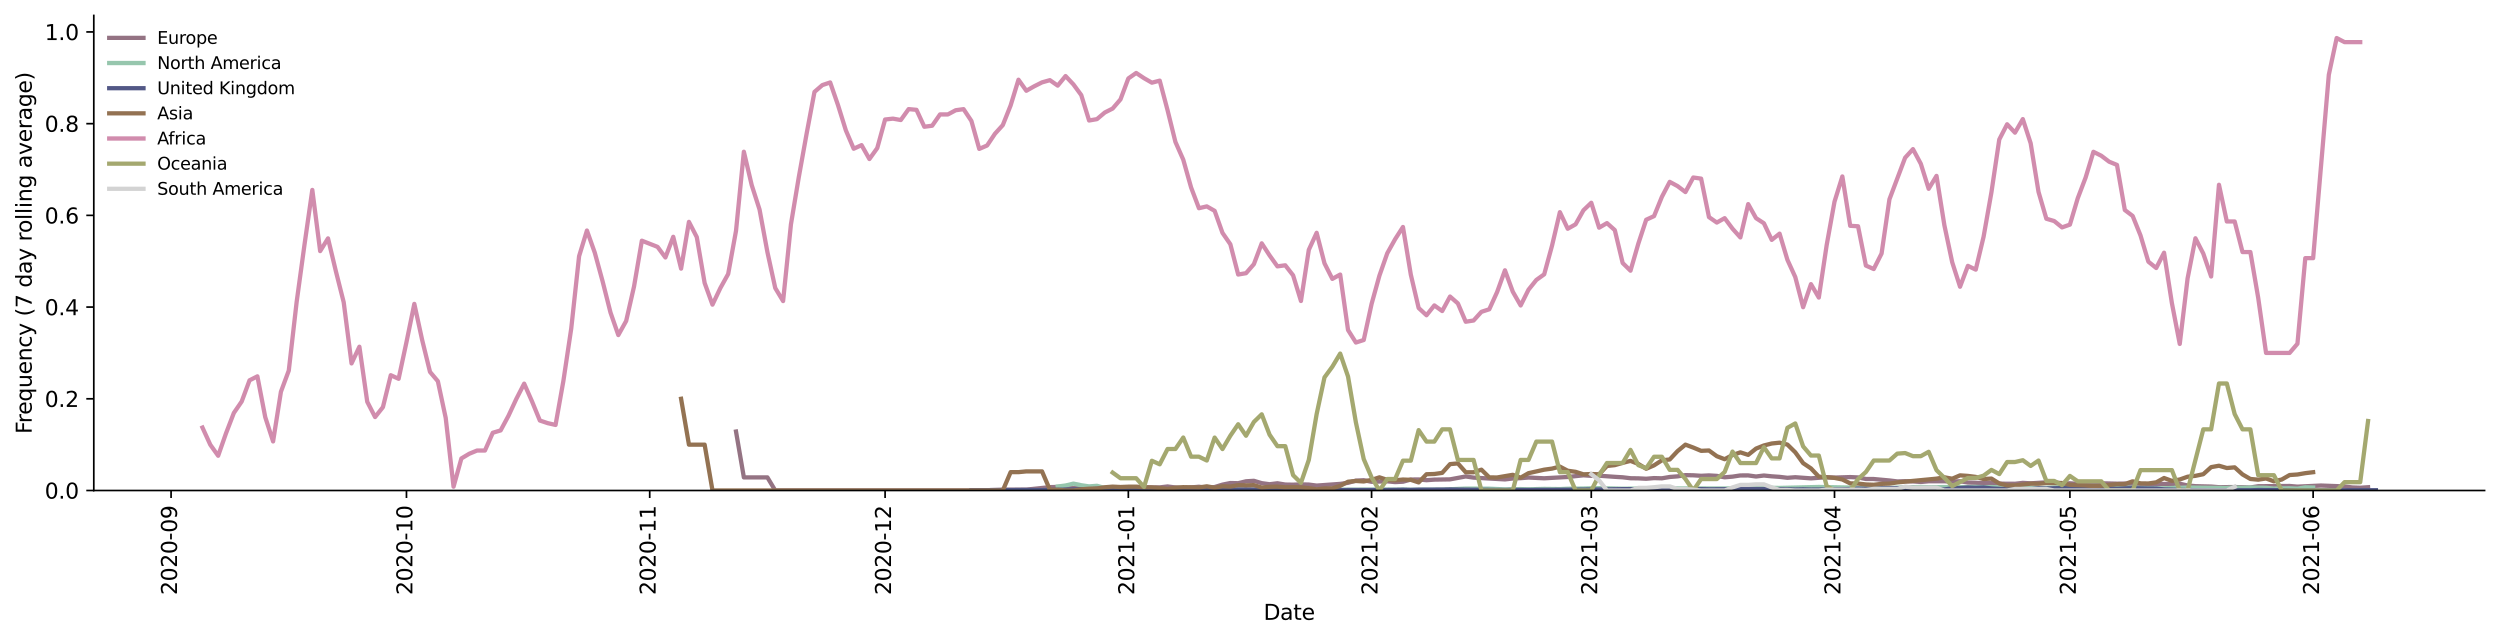 <?xml version="1.0" encoding="utf-8" standalone="no"?>
<!DOCTYPE svg PUBLIC "-//W3C//DTD SVG 1.1//EN"
  "http://www.w3.org/Graphics/SVG/1.1/DTD/svg11.dtd">
<svg height="298.621pt" version="1.1" viewBox="0 0 1166.981 298.621" width="1166.981pt" xmlns="http://www.w3.org/2000/svg" xmlns:xlink="http://www.w3.org/1999/xlink">
 <defs>
  <style type="text/css">*{stroke-linecap:butt;stroke-linejoin:round;}</style>
 </defs>
 <g id="figure_1">
  <g id="patch_1">
   <path d="M 0 298.621 
L 1166.981 298.621 
L 1166.981 0 
L 0 0 
z
" style="fill:#ffffff;"/>
  </g>
  <g id="axes_1">
   <g id="patch_2">
    <path d="M 43.781 228.96 
L 1159.781 228.96 
L 1159.781 7.2 
L 43.781 7.2 
z
" style="fill:#ffffff;"/>
   </g>
   <g id="matplotlib.axis_1">
    <g id="xtick_1">
     <g id="line2d_1">
      <defs>
       <path d="M 0 0 
L 0 3.5 
" id="mb4245888b8" style="stroke:#000000;stroke-width:0.8;"/>
      </defs>
      <g>
       <use style="stroke:#000000;stroke-width:0.8;" x="79.858" xlink:href="#mb4245888b8" y="228.96"/>
      </g>
     </g>
     <g id="text_1">
      <!-- 2020-09 -->
      <g transform="translate(82.617 277.743)rotate(-90)scale(0.1 -0.1)">
       <defs>
        <path d="M 1228 531 
L 3431 531 
L 3431 0 
L 469 0 
L 469 531 
Q 828 903 1448 1529 
Q 2069 2156 2228 2338 
Q 2531 2678 2651 2914 
Q 2772 3150 2772 3378 
Q 2772 3750 2511 3984 
Q 2250 4219 1831 4219 
Q 1534 4219 1204 4116 
Q 875 4013 500 3803 
L 500 4441 
Q 881 4594 1212 4672 
Q 1544 4750 1819 4750 
Q 2544 4750 2975 4387 
Q 3406 4025 3406 3419 
Q 3406 3131 3298 2873 
Q 3191 2616 2906 2266 
Q 2828 2175 2409 1742 
Q 1991 1309 1228 531 
z
" id="DejaVuSans-32" transform="scale(0.016)"/>
        <path d="M 2034 4250 
Q 1547 4250 1301 3770 
Q 1056 3291 1056 2328 
Q 1056 1369 1301 889 
Q 1547 409 2034 409 
Q 2525 409 2770 889 
Q 3016 1369 3016 2328 
Q 3016 3291 2770 3770 
Q 2525 4250 2034 4250 
z
M 2034 4750 
Q 2819 4750 3233 4129 
Q 3647 3509 3647 2328 
Q 3647 1150 3233 529 
Q 2819 -91 2034 -91 
Q 1250 -91 836 529 
Q 422 1150 422 2328 
Q 422 3509 836 4129 
Q 1250 4750 2034 4750 
z
" id="DejaVuSans-30" transform="scale(0.016)"/>
        <path d="M 313 2009 
L 1997 2009 
L 1997 1497 
L 313 1497 
L 313 2009 
z
" id="DejaVuSans-2d" transform="scale(0.016)"/>
        <path d="M 703 97 
L 703 672 
Q 941 559 1184 500 
Q 1428 441 1663 441 
Q 2288 441 2617 861 
Q 2947 1281 2994 2138 
Q 2813 1869 2534 1725 
Q 2256 1581 1919 1581 
Q 1219 1581 811 2004 
Q 403 2428 403 3163 
Q 403 3881 828 4315 
Q 1253 4750 1959 4750 
Q 2769 4750 3195 4129 
Q 3622 3509 3622 2328 
Q 3622 1225 3098 567 
Q 2575 -91 1691 -91 
Q 1453 -91 1209 -44 
Q 966 3 703 97 
z
M 1959 2075 
Q 2384 2075 2632 2365 
Q 2881 2656 2881 3163 
Q 2881 3666 2632 3958 
Q 2384 4250 1959 4250 
Q 1534 4250 1286 3958 
Q 1038 3666 1038 3163 
Q 1038 2656 1286 2365 
Q 1534 2075 1959 2075 
z
" id="DejaVuSans-39" transform="scale(0.016)"/>
       </defs>
       <use xlink:href="#DejaVuSans-32"/>
       <use x="63.623" xlink:href="#DejaVuSans-30"/>
       <use x="127.246" xlink:href="#DejaVuSans-32"/>
       <use x="190.869" xlink:href="#DejaVuSans-30"/>
       <use x="254.492" xlink:href="#DejaVuSans-2d"/>
       <use x="290.576" xlink:href="#DejaVuSans-30"/>
       <use x="354.199" xlink:href="#DejaVuSans-39"/>
      </g>
     </g>
    </g>
    <g id="xtick_2">
     <g id="line2d_2">
      <g>
       <use style="stroke:#000000;stroke-width:0.8;" x="189.737" xlink:href="#mb4245888b8" y="228.96"/>
      </g>
     </g>
     <g id="text_2">
      <!-- 2020-10 -->
      <g transform="translate(192.496 277.743)rotate(-90)scale(0.1 -0.1)">
       <defs>
        <path d="M 794 531 
L 1825 531 
L 1825 4091 
L 703 3866 
L 703 4441 
L 1819 4666 
L 2450 4666 
L 2450 531 
L 3481 531 
L 3481 0 
L 794 0 
L 794 531 
z
" id="DejaVuSans-31" transform="scale(0.016)"/>
       </defs>
       <use xlink:href="#DejaVuSans-32"/>
       <use x="63.623" xlink:href="#DejaVuSans-30"/>
       <use x="127.246" xlink:href="#DejaVuSans-32"/>
       <use x="190.869" xlink:href="#DejaVuSans-30"/>
       <use x="254.492" xlink:href="#DejaVuSans-2d"/>
       <use x="290.576" xlink:href="#DejaVuSans-31"/>
       <use x="354.199" xlink:href="#DejaVuSans-30"/>
      </g>
     </g>
    </g>
    <g id="xtick_3">
     <g id="line2d_3">
      <g>
       <use style="stroke:#000000;stroke-width:0.8;" x="303.278" xlink:href="#mb4245888b8" y="228.96"/>
      </g>
     </g>
     <g id="text_3">
      <!-- 2020-11 -->
      <g transform="translate(306.037 277.743)rotate(-90)scale(0.1 -0.1)">
       <use xlink:href="#DejaVuSans-32"/>
       <use x="63.623" xlink:href="#DejaVuSans-30"/>
       <use x="127.246" xlink:href="#DejaVuSans-32"/>
       <use x="190.869" xlink:href="#DejaVuSans-30"/>
       <use x="254.492" xlink:href="#DejaVuSans-2d"/>
       <use x="290.576" xlink:href="#DejaVuSans-31"/>
       <use x="354.199" xlink:href="#DejaVuSans-31"/>
      </g>
     </g>
    </g>
    <g id="xtick_4">
     <g id="line2d_4">
      <g>
       <use style="stroke:#000000;stroke-width:0.8;" x="413.156" xlink:href="#mb4245888b8" y="228.96"/>
      </g>
     </g>
     <g id="text_4">
      <!-- 2020-12 -->
      <g transform="translate(415.916 277.743)rotate(-90)scale(0.1 -0.1)">
       <use xlink:href="#DejaVuSans-32"/>
       <use x="63.623" xlink:href="#DejaVuSans-30"/>
       <use x="127.246" xlink:href="#DejaVuSans-32"/>
       <use x="190.869" xlink:href="#DejaVuSans-30"/>
       <use x="254.492" xlink:href="#DejaVuSans-2d"/>
       <use x="290.576" xlink:href="#DejaVuSans-31"/>
       <use x="354.199" xlink:href="#DejaVuSans-32"/>
      </g>
     </g>
    </g>
    <g id="xtick_5">
     <g id="line2d_5">
      <g>
       <use style="stroke:#000000;stroke-width:0.8;" x="526.698" xlink:href="#mb4245888b8" y="228.96"/>
      </g>
     </g>
     <g id="text_5">
      <!-- 2021-01 -->
      <g transform="translate(529.457 277.743)rotate(-90)scale(0.1 -0.1)">
       <use xlink:href="#DejaVuSans-32"/>
       <use x="63.623" xlink:href="#DejaVuSans-30"/>
       <use x="127.246" xlink:href="#DejaVuSans-32"/>
       <use x="190.869" xlink:href="#DejaVuSans-31"/>
       <use x="254.492" xlink:href="#DejaVuSans-2d"/>
       <use x="290.576" xlink:href="#DejaVuSans-30"/>
       <use x="354.199" xlink:href="#DejaVuSans-31"/>
      </g>
     </g>
    </g>
    <g id="xtick_6">
     <g id="line2d_6">
      <g>
       <use style="stroke:#000000;stroke-width:0.8;" x="640.239" xlink:href="#mb4245888b8" y="228.96"/>
      </g>
     </g>
     <g id="text_6">
      <!-- 2021-02 -->
      <g transform="translate(642.998 277.743)rotate(-90)scale(0.1 -0.1)">
       <use xlink:href="#DejaVuSans-32"/>
       <use x="63.623" xlink:href="#DejaVuSans-30"/>
       <use x="127.246" xlink:href="#DejaVuSans-32"/>
       <use x="190.869" xlink:href="#DejaVuSans-31"/>
       <use x="254.492" xlink:href="#DejaVuSans-2d"/>
       <use x="290.576" xlink:href="#DejaVuSans-30"/>
       <use x="354.199" xlink:href="#DejaVuSans-32"/>
      </g>
     </g>
    </g>
    <g id="xtick_7">
     <g id="line2d_7">
      <g>
       <use style="stroke:#000000;stroke-width:0.8;" x="742.792" xlink:href="#mb4245888b8" y="228.96"/>
      </g>
     </g>
     <g id="text_7">
      <!-- 2021-03 -->
      <g transform="translate(745.551 277.743)rotate(-90)scale(0.1 -0.1)">
       <defs>
        <path d="M 2597 2516 
Q 3050 2419 3304 2112 
Q 3559 1806 3559 1356 
Q 3559 666 3084 287 
Q 2609 -91 1734 -91 
Q 1441 -91 1130 -33 
Q 819 25 488 141 
L 488 750 
Q 750 597 1062 519 
Q 1375 441 1716 441 
Q 2309 441 2620 675 
Q 2931 909 2931 1356 
Q 2931 1769 2642 2001 
Q 2353 2234 1838 2234 
L 1294 2234 
L 1294 2753 
L 1863 2753 
Q 2328 2753 2575 2939 
Q 2822 3125 2822 3475 
Q 2822 3834 2567 4026 
Q 2313 4219 1838 4219 
Q 1578 4219 1281 4162 
Q 984 4106 628 3988 
L 628 4550 
Q 988 4650 1302 4700 
Q 1616 4750 1894 4750 
Q 2613 4750 3031 4423 
Q 3450 4097 3450 3541 
Q 3450 3153 3228 2886 
Q 3006 2619 2597 2516 
z
" id="DejaVuSans-33" transform="scale(0.016)"/>
       </defs>
       <use xlink:href="#DejaVuSans-32"/>
       <use x="63.623" xlink:href="#DejaVuSans-30"/>
       <use x="127.246" xlink:href="#DejaVuSans-32"/>
       <use x="190.869" xlink:href="#DejaVuSans-31"/>
       <use x="254.492" xlink:href="#DejaVuSans-2d"/>
       <use x="290.576" xlink:href="#DejaVuSans-30"/>
       <use x="354.199" xlink:href="#DejaVuSans-33"/>
      </g>
     </g>
    </g>
    <g id="xtick_8">
     <g id="line2d_8">
      <g>
       <use style="stroke:#000000;stroke-width:0.8;" x="856.333" xlink:href="#mb4245888b8" y="228.96"/>
      </g>
     </g>
     <g id="text_8">
      <!-- 2021-04 -->
      <g transform="translate(859.093 277.743)rotate(-90)scale(0.1 -0.1)">
       <defs>
        <path d="M 2419 4116 
L 825 1625 
L 2419 1625 
L 2419 4116 
z
M 2253 4666 
L 3047 4666 
L 3047 1625 
L 3713 1625 
L 3713 1100 
L 3047 1100 
L 3047 0 
L 2419 0 
L 2419 1100 
L 313 1100 
L 313 1709 
L 2253 4666 
z
" id="DejaVuSans-34" transform="scale(0.016)"/>
       </defs>
       <use xlink:href="#DejaVuSans-32"/>
       <use x="63.623" xlink:href="#DejaVuSans-30"/>
       <use x="127.246" xlink:href="#DejaVuSans-32"/>
       <use x="190.869" xlink:href="#DejaVuSans-31"/>
       <use x="254.492" xlink:href="#DejaVuSans-2d"/>
       <use x="290.576" xlink:href="#DejaVuSans-30"/>
       <use x="354.199" xlink:href="#DejaVuSans-34"/>
      </g>
     </g>
    </g>
    <g id="xtick_9">
     <g id="line2d_9">
      <g>
       <use style="stroke:#000000;stroke-width:0.8;" x="966.212" xlink:href="#mb4245888b8" y="228.96"/>
      </g>
     </g>
     <g id="text_9">
      <!-- 2021-05 -->
      <g transform="translate(968.971 277.743)rotate(-90)scale(0.1 -0.1)">
       <defs>
        <path d="M 691 4666 
L 3169 4666 
L 3169 4134 
L 1269 4134 
L 1269 2991 
Q 1406 3038 1543 3061 
Q 1681 3084 1819 3084 
Q 2600 3084 3056 2656 
Q 3513 2228 3513 1497 
Q 3513 744 3044 326 
Q 2575 -91 1722 -91 
Q 1428 -91 1123 -41 
Q 819 9 494 109 
L 494 744 
Q 775 591 1075 516 
Q 1375 441 1709 441 
Q 2250 441 2565 725 
Q 2881 1009 2881 1497 
Q 2881 1984 2565 2268 
Q 2250 2553 1709 2553 
Q 1456 2553 1204 2497 
Q 953 2441 691 2322 
L 691 4666 
z
" id="DejaVuSans-35" transform="scale(0.016)"/>
       </defs>
       <use xlink:href="#DejaVuSans-32"/>
       <use x="63.623" xlink:href="#DejaVuSans-30"/>
       <use x="127.246" xlink:href="#DejaVuSans-32"/>
       <use x="190.869" xlink:href="#DejaVuSans-31"/>
       <use x="254.492" xlink:href="#DejaVuSans-2d"/>
       <use x="290.576" xlink:href="#DejaVuSans-30"/>
       <use x="354.199" xlink:href="#DejaVuSans-35"/>
      </g>
     </g>
    </g>
    <g id="xtick_10">
     <g id="line2d_10">
      <g>
       <use style="stroke:#000000;stroke-width:0.8;" x="1079.753" xlink:href="#mb4245888b8" y="228.96"/>
      </g>
     </g>
     <g id="text_10">
      <!-- 2021-06 -->
      <g transform="translate(1082.512 277.743)rotate(-90)scale(0.1 -0.1)">
       <defs>
        <path d="M 2113 2584 
Q 1688 2584 1439 2293 
Q 1191 2003 1191 1497 
Q 1191 994 1439 701 
Q 1688 409 2113 409 
Q 2538 409 2786 701 
Q 3034 994 3034 1497 
Q 3034 2003 2786 2293 
Q 2538 2584 2113 2584 
z
M 3366 4563 
L 3366 3988 
Q 3128 4100 2886 4159 
Q 2644 4219 2406 4219 
Q 1781 4219 1451 3797 
Q 1122 3375 1075 2522 
Q 1259 2794 1537 2939 
Q 1816 3084 2150 3084 
Q 2853 3084 3261 2657 
Q 3669 2231 3669 1497 
Q 3669 778 3244 343 
Q 2819 -91 2113 -91 
Q 1303 -91 875 529 
Q 447 1150 447 2328 
Q 447 3434 972 4092 
Q 1497 4750 2381 4750 
Q 2619 4750 2861 4703 
Q 3103 4656 3366 4563 
z
" id="DejaVuSans-36" transform="scale(0.016)"/>
       </defs>
       <use xlink:href="#DejaVuSans-32"/>
       <use x="63.623" xlink:href="#DejaVuSans-30"/>
       <use x="127.246" xlink:href="#DejaVuSans-32"/>
       <use x="190.869" xlink:href="#DejaVuSans-31"/>
       <use x="254.492" xlink:href="#DejaVuSans-2d"/>
       <use x="290.576" xlink:href="#DejaVuSans-30"/>
       <use x="354.199" xlink:href="#DejaVuSans-36"/>
      </g>
     </g>
    </g>
    <g id="text_11">
     <!-- Date -->
     <g transform="translate(589.83 289.341)scale(0.1 -0.1)">
      <defs>
       <path d="M 1259 4147 
L 1259 519 
L 2022 519 
Q 2988 519 3436 956 
Q 3884 1394 3884 2338 
Q 3884 3275 3436 3711 
Q 2988 4147 2022 4147 
L 1259 4147 
z
M 628 4666 
L 1925 4666 
Q 3281 4666 3915 4102 
Q 4550 3538 4550 2338 
Q 4550 1131 3912 565 
Q 3275 0 1925 0 
L 628 0 
L 628 4666 
z
" id="DejaVuSans-44" transform="scale(0.016)"/>
       <path d="M 2194 1759 
Q 1497 1759 1228 1600 
Q 959 1441 959 1056 
Q 959 750 1161 570 
Q 1363 391 1709 391 
Q 2188 391 2477 730 
Q 2766 1069 2766 1631 
L 2766 1759 
L 2194 1759 
z
M 3341 1997 
L 3341 0 
L 2766 0 
L 2766 531 
Q 2569 213 2275 61 
Q 1981 -91 1556 -91 
Q 1019 -91 701 211 
Q 384 513 384 1019 
Q 384 1609 779 1909 
Q 1175 2209 1959 2209 
L 2766 2209 
L 2766 2266 
Q 2766 2663 2505 2880 
Q 2244 3097 1772 3097 
Q 1472 3097 1187 3025 
Q 903 2953 641 2809 
L 641 3341 
Q 956 3463 1253 3523 
Q 1550 3584 1831 3584 
Q 2591 3584 2966 3190 
Q 3341 2797 3341 1997 
z
" id="DejaVuSans-61" transform="scale(0.016)"/>
       <path d="M 1172 4494 
L 1172 3500 
L 2356 3500 
L 2356 3053 
L 1172 3053 
L 1172 1153 
Q 1172 725 1289 603 
Q 1406 481 1766 481 
L 2356 481 
L 2356 0 
L 1766 0 
Q 1100 0 847 248 
Q 594 497 594 1153 
L 594 3053 
L 172 3053 
L 172 3500 
L 594 3500 
L 594 4494 
L 1172 4494 
z
" id="DejaVuSans-74" transform="scale(0.016)"/>
       <path d="M 3597 1894 
L 3597 1613 
L 953 1613 
Q 991 1019 1311 708 
Q 1631 397 2203 397 
Q 2534 397 2845 478 
Q 3156 559 3463 722 
L 3463 178 
Q 3153 47 2828 -22 
Q 2503 -91 2169 -91 
Q 1331 -91 842 396 
Q 353 884 353 1716 
Q 353 2575 817 3079 
Q 1281 3584 2069 3584 
Q 2775 3584 3186 3129 
Q 3597 2675 3597 1894 
z
M 3022 2063 
Q 3016 2534 2758 2815 
Q 2500 3097 2075 3097 
Q 1594 3097 1305 2825 
Q 1016 2553 972 2059 
L 3022 2063 
z
" id="DejaVuSans-65" transform="scale(0.016)"/>
      </defs>
      <use xlink:href="#DejaVuSans-44"/>
      <use x="77.002" xlink:href="#DejaVuSans-61"/>
      <use x="138.281" xlink:href="#DejaVuSans-74"/>
      <use x="177.49" xlink:href="#DejaVuSans-65"/>
     </g>
    </g>
   </g>
   <g id="matplotlib.axis_2">
    <g id="ytick_1">
     <g id="line2d_11">
      <defs>
       <path d="M 0 0 
L -3.5 0 
" id="m3397d605a8" style="stroke:#000000;stroke-width:0.8;"/>
      </defs>
      <g>
       <use style="stroke:#000000;stroke-width:0.8;" x="43.781" xlink:href="#m3397d605a8" y="228.96"/>
      </g>
     </g>
     <g id="text_12">
      <!-- 0.0 -->
      <g transform="translate(20.878 232.759)scale(0.1 -0.1)">
       <defs>
        <path d="M 684 794 
L 1344 794 
L 1344 0 
L 684 0 
L 684 794 
z
" id="DejaVuSans-2e" transform="scale(0.016)"/>
       </defs>
       <use xlink:href="#DejaVuSans-30"/>
       <use x="63.623" xlink:href="#DejaVuSans-2e"/>
       <use x="95.41" xlink:href="#DejaVuSans-30"/>
      </g>
     </g>
    </g>
    <g id="ytick_2">
     <g id="line2d_12">
      <g>
       <use style="stroke:#000000;stroke-width:0.8;" x="43.781" xlink:href="#m3397d605a8" y="186.149"/>
      </g>
     </g>
     <g id="text_13">
      <!-- 0.2 -->
      <g transform="translate(20.878 189.948)scale(0.1 -0.1)">
       <use xlink:href="#DejaVuSans-30"/>
       <use x="63.623" xlink:href="#DejaVuSans-2e"/>
       <use x="95.41" xlink:href="#DejaVuSans-32"/>
      </g>
     </g>
    </g>
    <g id="ytick_3">
     <g id="line2d_13">
      <g>
       <use style="stroke:#000000;stroke-width:0.8;" x="43.781" xlink:href="#m3397d605a8" y="143.338"/>
      </g>
     </g>
     <g id="text_14">
      <!-- 0.4 -->
      <g transform="translate(20.878 147.138)scale(0.1 -0.1)">
       <use xlink:href="#DejaVuSans-30"/>
       <use x="63.623" xlink:href="#DejaVuSans-2e"/>
       <use x="95.41" xlink:href="#DejaVuSans-34"/>
      </g>
     </g>
    </g>
    <g id="ytick_4">
     <g id="line2d_14">
      <g>
       <use style="stroke:#000000;stroke-width:0.8;" x="43.781" xlink:href="#m3397d605a8" y="100.528"/>
      </g>
     </g>
     <g id="text_15">
      <!-- 0.6 -->
      <g transform="translate(20.878 104.327)scale(0.1 -0.1)">
       <use xlink:href="#DejaVuSans-30"/>
       <use x="63.623" xlink:href="#DejaVuSans-2e"/>
       <use x="95.41" xlink:href="#DejaVuSans-36"/>
      </g>
     </g>
    </g>
    <g id="ytick_5">
     <g id="line2d_15">
      <g>
       <use style="stroke:#000000;stroke-width:0.8;" x="43.781" xlink:href="#m3397d605a8" y="57.717"/>
      </g>
     </g>
     <g id="text_16">
      <!-- 0.8 -->
      <g transform="translate(20.878 61.516)scale(0.1 -0.1)">
       <defs>
        <path d="M 2034 2216 
Q 1584 2216 1326 1975 
Q 1069 1734 1069 1313 
Q 1069 891 1326 650 
Q 1584 409 2034 409 
Q 2484 409 2743 651 
Q 3003 894 3003 1313 
Q 3003 1734 2745 1975 
Q 2488 2216 2034 2216 
z
M 1403 2484 
Q 997 2584 770 2862 
Q 544 3141 544 3541 
Q 544 4100 942 4425 
Q 1341 4750 2034 4750 
Q 2731 4750 3128 4425 
Q 3525 4100 3525 3541 
Q 3525 3141 3298 2862 
Q 3072 2584 2669 2484 
Q 3125 2378 3379 2068 
Q 3634 1759 3634 1313 
Q 3634 634 3220 271 
Q 2806 -91 2034 -91 
Q 1263 -91 848 271 
Q 434 634 434 1313 
Q 434 1759 690 2068 
Q 947 2378 1403 2484 
z
M 1172 3481 
Q 1172 3119 1398 2916 
Q 1625 2713 2034 2713 
Q 2441 2713 2670 2916 
Q 2900 3119 2900 3481 
Q 2900 3844 2670 4047 
Q 2441 4250 2034 4250 
Q 1625 4250 1398 4047 
Q 1172 3844 1172 3481 
z
" id="DejaVuSans-38" transform="scale(0.016)"/>
       </defs>
       <use xlink:href="#DejaVuSans-30"/>
       <use x="63.623" xlink:href="#DejaVuSans-2e"/>
       <use x="95.41" xlink:href="#DejaVuSans-38"/>
      </g>
     </g>
    </g>
    <g id="ytick_6">
     <g id="line2d_16">
      <g>
       <use style="stroke:#000000;stroke-width:0.8;" x="43.781" xlink:href="#m3397d605a8" y="14.906"/>
      </g>
     </g>
     <g id="text_17">
      <!-- 1.0 -->
      <g transform="translate(20.878 18.705)scale(0.1 -0.1)">
       <use xlink:href="#DejaVuSans-31"/>
       <use x="63.623" xlink:href="#DejaVuSans-2e"/>
       <use x="95.41" xlink:href="#DejaVuSans-30"/>
      </g>
     </g>
    </g>
    <g id="text_18">
     <!-- Frequency (7 day rolling average) -->
     <g transform="translate(14.798 202.529)rotate(-90)scale(0.1 -0.1)">
      <defs>
       <path d="M 628 4666 
L 3309 4666 
L 3309 4134 
L 1259 4134 
L 1259 2759 
L 3109 2759 
L 3109 2228 
L 1259 2228 
L 1259 0 
L 628 0 
L 628 4666 
z
" id="DejaVuSans-46" transform="scale(0.016)"/>
       <path d="M 2631 2963 
Q 2534 3019 2420 3045 
Q 2306 3072 2169 3072 
Q 1681 3072 1420 2755 
Q 1159 2438 1159 1844 
L 1159 0 
L 581 0 
L 581 3500 
L 1159 3500 
L 1159 2956 
Q 1341 3275 1631 3429 
Q 1922 3584 2338 3584 
Q 2397 3584 2469 3576 
Q 2541 3569 2628 3553 
L 2631 2963 
z
" id="DejaVuSans-72" transform="scale(0.016)"/>
       <path d="M 947 1747 
Q 947 1113 1208 752 
Q 1469 391 1925 391 
Q 2381 391 2643 752 
Q 2906 1113 2906 1747 
Q 2906 2381 2643 2742 
Q 2381 3103 1925 3103 
Q 1469 3103 1208 2742 
Q 947 2381 947 1747 
z
M 2906 525 
Q 2725 213 2448 61 
Q 2172 -91 1784 -91 
Q 1150 -91 751 415 
Q 353 922 353 1747 
Q 353 2572 751 3078 
Q 1150 3584 1784 3584 
Q 2172 3584 2448 3432 
Q 2725 3281 2906 2969 
L 2906 3500 
L 3481 3500 
L 3481 -1331 
L 2906 -1331 
L 2906 525 
z
" id="DejaVuSans-71" transform="scale(0.016)"/>
       <path d="M 544 1381 
L 544 3500 
L 1119 3500 
L 1119 1403 
Q 1119 906 1312 657 
Q 1506 409 1894 409 
Q 2359 409 2629 706 
Q 2900 1003 2900 1516 
L 2900 3500 
L 3475 3500 
L 3475 0 
L 2900 0 
L 2900 538 
Q 2691 219 2414 64 
Q 2138 -91 1772 -91 
Q 1169 -91 856 284 
Q 544 659 544 1381 
z
M 1991 3584 
L 1991 3584 
z
" id="DejaVuSans-75" transform="scale(0.016)"/>
       <path d="M 3513 2113 
L 3513 0 
L 2938 0 
L 2938 2094 
Q 2938 2591 2744 2837 
Q 2550 3084 2163 3084 
Q 1697 3084 1428 2787 
Q 1159 2491 1159 1978 
L 1159 0 
L 581 0 
L 581 3500 
L 1159 3500 
L 1159 2956 
Q 1366 3272 1645 3428 
Q 1925 3584 2291 3584 
Q 2894 3584 3203 3211 
Q 3513 2838 3513 2113 
z
" id="DejaVuSans-6e" transform="scale(0.016)"/>
       <path d="M 3122 3366 
L 3122 2828 
Q 2878 2963 2633 3030 
Q 2388 3097 2138 3097 
Q 1578 3097 1268 2742 
Q 959 2388 959 1747 
Q 959 1106 1268 751 
Q 1578 397 2138 397 
Q 2388 397 2633 464 
Q 2878 531 3122 666 
L 3122 134 
Q 2881 22 2623 -34 
Q 2366 -91 2075 -91 
Q 1284 -91 818 406 
Q 353 903 353 1747 
Q 353 2603 823 3093 
Q 1294 3584 2113 3584 
Q 2378 3584 2631 3529 
Q 2884 3475 3122 3366 
z
" id="DejaVuSans-63" transform="scale(0.016)"/>
       <path d="M 2059 -325 
Q 1816 -950 1584 -1140 
Q 1353 -1331 966 -1331 
L 506 -1331 
L 506 -850 
L 844 -850 
Q 1081 -850 1212 -737 
Q 1344 -625 1503 -206 
L 1606 56 
L 191 3500 
L 800 3500 
L 1894 763 
L 2988 3500 
L 3597 3500 
L 2059 -325 
z
" id="DejaVuSans-79" transform="scale(0.016)"/>
       <path id="DejaVuSans-20" transform="scale(0.016)"/>
       <path d="M 1984 4856 
Q 1566 4138 1362 3434 
Q 1159 2731 1159 2009 
Q 1159 1288 1364 580 
Q 1569 -128 1984 -844 
L 1484 -844 
Q 1016 -109 783 600 
Q 550 1309 550 2009 
Q 550 2706 781 3412 
Q 1013 4119 1484 4856 
L 1984 4856 
z
" id="DejaVuSans-28" transform="scale(0.016)"/>
       <path d="M 525 4666 
L 3525 4666 
L 3525 4397 
L 1831 0 
L 1172 0 
L 2766 4134 
L 525 4134 
L 525 4666 
z
" id="DejaVuSans-37" transform="scale(0.016)"/>
       <path d="M 2906 2969 
L 2906 4863 
L 3481 4863 
L 3481 0 
L 2906 0 
L 2906 525 
Q 2725 213 2448 61 
Q 2172 -91 1784 -91 
Q 1150 -91 751 415 
Q 353 922 353 1747 
Q 353 2572 751 3078 
Q 1150 3584 1784 3584 
Q 2172 3584 2448 3432 
Q 2725 3281 2906 2969 
z
M 947 1747 
Q 947 1113 1208 752 
Q 1469 391 1925 391 
Q 2381 391 2643 752 
Q 2906 1113 2906 1747 
Q 2906 2381 2643 2742 
Q 2381 3103 1925 3103 
Q 1469 3103 1208 2742 
Q 947 2381 947 1747 
z
" id="DejaVuSans-64" transform="scale(0.016)"/>
       <path d="M 1959 3097 
Q 1497 3097 1228 2736 
Q 959 2375 959 1747 
Q 959 1119 1226 758 
Q 1494 397 1959 397 
Q 2419 397 2687 759 
Q 2956 1122 2956 1747 
Q 2956 2369 2687 2733 
Q 2419 3097 1959 3097 
z
M 1959 3584 
Q 2709 3584 3137 3096 
Q 3566 2609 3566 1747 
Q 3566 888 3137 398 
Q 2709 -91 1959 -91 
Q 1206 -91 779 398 
Q 353 888 353 1747 
Q 353 2609 779 3096 
Q 1206 3584 1959 3584 
z
" id="DejaVuSans-6f" transform="scale(0.016)"/>
       <path d="M 603 4863 
L 1178 4863 
L 1178 0 
L 603 0 
L 603 4863 
z
" id="DejaVuSans-6c" transform="scale(0.016)"/>
       <path d="M 603 3500 
L 1178 3500 
L 1178 0 
L 603 0 
L 603 3500 
z
M 603 4863 
L 1178 4863 
L 1178 4134 
L 603 4134 
L 603 4863 
z
" id="DejaVuSans-69" transform="scale(0.016)"/>
       <path d="M 2906 1791 
Q 2906 2416 2648 2759 
Q 2391 3103 1925 3103 
Q 1463 3103 1205 2759 
Q 947 2416 947 1791 
Q 947 1169 1205 825 
Q 1463 481 1925 481 
Q 2391 481 2648 825 
Q 2906 1169 2906 1791 
z
M 3481 434 
Q 3481 -459 3084 -895 
Q 2688 -1331 1869 -1331 
Q 1566 -1331 1297 -1286 
Q 1028 -1241 775 -1147 
L 775 -588 
Q 1028 -725 1275 -790 
Q 1522 -856 1778 -856 
Q 2344 -856 2625 -561 
Q 2906 -266 2906 331 
L 2906 616 
Q 2728 306 2450 153 
Q 2172 0 1784 0 
Q 1141 0 747 490 
Q 353 981 353 1791 
Q 353 2603 747 3093 
Q 1141 3584 1784 3584 
Q 2172 3584 2450 3431 
Q 2728 3278 2906 2969 
L 2906 3500 
L 3481 3500 
L 3481 434 
z
" id="DejaVuSans-67" transform="scale(0.016)"/>
       <path d="M 191 3500 
L 800 3500 
L 1894 563 
L 2988 3500 
L 3597 3500 
L 2284 0 
L 1503 0 
L 191 3500 
z
" id="DejaVuSans-76" transform="scale(0.016)"/>
       <path d="M 513 4856 
L 1013 4856 
Q 1481 4119 1714 3412 
Q 1947 2706 1947 2009 
Q 1947 1309 1714 600 
Q 1481 -109 1013 -844 
L 513 -844 
Q 928 -128 1133 580 
Q 1338 1288 1338 2009 
Q 1338 2731 1133 3434 
Q 928 4138 513 4856 
z
" id="DejaVuSans-29" transform="scale(0.016)"/>
      </defs>
      <use xlink:href="#DejaVuSans-46"/>
      <use x="50.27" xlink:href="#DejaVuSans-72"/>
      <use x="89.133" xlink:href="#DejaVuSans-65"/>
      <use x="150.656" xlink:href="#DejaVuSans-71"/>
      <use x="214.133" xlink:href="#DejaVuSans-75"/>
      <use x="277.512" xlink:href="#DejaVuSans-65"/>
      <use x="339.035" xlink:href="#DejaVuSans-6e"/>
      <use x="402.414" xlink:href="#DejaVuSans-63"/>
      <use x="457.395" xlink:href="#DejaVuSans-79"/>
      <use x="516.574" xlink:href="#DejaVuSans-20"/>
      <use x="548.361" xlink:href="#DejaVuSans-28"/>
      <use x="587.375" xlink:href="#DejaVuSans-37"/>
      <use x="650.998" xlink:href="#DejaVuSans-20"/>
      <use x="682.785" xlink:href="#DejaVuSans-64"/>
      <use x="746.262" xlink:href="#DejaVuSans-61"/>
      <use x="807.541" xlink:href="#DejaVuSans-79"/>
      <use x="866.721" xlink:href="#DejaVuSans-20"/>
      <use x="898.508" xlink:href="#DejaVuSans-72"/>
      <use x="937.371" xlink:href="#DejaVuSans-6f"/>
      <use x="998.553" xlink:href="#DejaVuSans-6c"/>
      <use x="1026.336" xlink:href="#DejaVuSans-6c"/>
      <use x="1054.119" xlink:href="#DejaVuSans-69"/>
      <use x="1081.902" xlink:href="#DejaVuSans-6e"/>
      <use x="1145.281" xlink:href="#DejaVuSans-67"/>
      <use x="1208.758" xlink:href="#DejaVuSans-20"/>
      <use x="1240.545" xlink:href="#DejaVuSans-61"/>
      <use x="1301.824" xlink:href="#DejaVuSans-76"/>
      <use x="1361.004" xlink:href="#DejaVuSans-65"/>
      <use x="1422.527" xlink:href="#DejaVuSans-72"/>
      <use x="1463.641" xlink:href="#DejaVuSans-61"/>
      <use x="1524.92" xlink:href="#DejaVuSans-67"/>
      <use x="1588.396" xlink:href="#DejaVuSans-65"/>
      <use x="1649.92" xlink:href="#DejaVuSans-29"/>
     </g>
    </g>
   </g>
   <g id="line2d_17">
    <path clip-path="url(#p696f47c43a)" d="M 343.567 201.439 
L 347.229 222.844 
L 358.217 222.844 
L 361.88 228.96 
L 457.108 228.96 
L 468.096 228.585 
L 479.084 228.554 
L 490.071 227.395 
L 497.397 227.197 
L 501.059 227.804 
L 508.384 228.163 
L 515.71 227.792 
L 519.372 227.67 
L 526.698 227.956 
L 530.36 227.613 
L 541.348 227.514 
L 545.011 227.08 
L 548.673 227.552 
L 552.336 227.839 
L 559.661 227.209 
L 563.324 227.684 
L 566.986 227.35 
L 570.649 226.222 
L 574.312 225.478 
L 577.974 225.557 
L 581.637 224.663 
L 585.299 224.44 
L 588.962 225.536 
L 592.625 226.043 
L 596.287 225.589 
L 599.95 226.184 
L 603.613 226.249 
L 607.275 226.1 
L 610.938 226.194 
L 614.6 226.667 
L 625.588 225.875 
L 629.251 225.376 
L 632.914 224.357 
L 636.576 224.158 
L 640.239 224.896 
L 647.564 224.673 
L 651.227 225.037 
L 654.889 224.856 
L 658.552 223.847 
L 662.214 223.804 
L 665.877 224.149 
L 669.54 223.889 
L 676.865 223.762 
L 684.19 222.405 
L 687.853 222.946 
L 702.503 223.786 
L 706.166 223.353 
L 709.829 223.198 
L 713.491 222.911 
L 720.816 223.261 
L 731.804 222.647 
L 739.129 221.874 
L 742.792 222.116 
L 746.455 222.064 
L 753.78 222.578 
L 757.443 222.797 
L 761.105 223.235 
L 764.768 223.289 
L 768.43 223.476 
L 772.093 223.173 
L 775.756 223.273 
L 779.418 222.649 
L 783.081 222.362 
L 786.744 221.784 
L 790.406 221.864 
L 794.069 222.1 
L 797.731 221.917 
L 801.394 222.131 
L 805.057 222.797 
L 808.719 222.491 
L 812.382 221.934 
L 816.044 221.923 
L 819.707 222.424 
L 823.37 221.968 
L 827.032 222.343 
L 830.695 222.596 
L 834.358 223.037 
L 838.02 222.765 
L 845.345 223.294 
L 852.671 222.762 
L 856.333 222.93 
L 863.659 222.697 
L 867.321 222.864 
L 870.984 223.585 
L 874.646 223.607 
L 881.972 224.277 
L 885.634 224.726 
L 889.297 224.627 
L 892.959 224.723 
L 896.622 224.978 
L 900.285 224.661 
L 907.61 224.65 
L 911.273 224.821 
L 914.935 224.641 
L 918.598 225.227 
L 925.923 225.509 
L 929.586 225.464 
L 933.248 225.774 
L 940.574 225.823 
L 944.236 225.404 
L 947.899 225.611 
L 955.224 225.156 
L 958.887 225.119 
L 962.549 225.627 
L 966.212 225.603 
L 973.537 226.125 
L 980.862 225.6 
L 988.188 225.767 
L 991.85 225.726 
L 995.513 226.303 
L 999.175 226.689 
L 1002.838 225.988 
L 1010.163 225.926 
L 1017.489 225.8 
L 1021.151 226.614 
L 1024.814 226.939 
L 1032.139 227.12 
L 1035.802 227.424 
L 1043.127 227.342 
L 1050.452 227.566 
L 1054.115 226.969 
L 1068.765 226.845 
L 1072.428 227.162 
L 1083.416 226.645 
L 1094.404 227.055 
L 1098.066 227.549 
L 1101.729 227.681 
L 1105.391 227.436 
L 1105.391 227.436 
" style="fill:none;stroke:#947383;stroke-linecap:square;stroke-width:2;"/>
   </g>
   <g id="line2d_18">
    <path clip-path="url(#p696f47c43a)" d="M 493.734 227.096 
L 497.397 226.623 
L 501.059 225.749 
L 504.722 226.507 
L 508.384 227.042 
L 512.047 226.762 
L 515.71 227.807 
L 519.372 228.68 
L 526.698 228.573 
L 530.36 228.818 
L 541.348 228.775 
L 552.336 228.853 
L 563.324 228.742 
L 574.312 228.678 
L 592.625 228.832 
L 607.275 228.694 
L 621.926 228.614 
L 647.564 228.505 
L 651.227 228.592 
L 654.889 228.502 
L 658.552 228.622 
L 673.202 228.535 
L 684.19 228.072 
L 695.178 228.118 
L 702.503 228.441 
L 709.829 228.301 
L 713.491 228.405 
L 720.816 228.211 
L 728.142 228.3 
L 731.804 228.133 
L 739.129 228.041 
L 746.455 227.846 
L 757.443 228.117 
L 768.43 228.014 
L 772.093 227.846 
L 775.756 227.833 
L 779.418 227.96 
L 805.057 228.021 
L 812.382 227.745 
L 823.37 227.665 
L 830.695 227.761 
L 849.008 227.307 
L 863.659 227.588 
L 867.321 227.769 
L 874.646 227.957 
L 896.622 227.309 
L 900.285 227.422 
L 907.61 227.363 
L 918.598 227.377 
L 922.26 227.283 
L 925.923 227.393 
L 929.586 227.349 
L 933.248 227.504 
L 936.911 227.465 
L 940.574 227.719 
L 947.899 227.83 
L 955.224 227.746 
L 962.549 227.338 
L 966.212 227.278 
L 984.525 227.621 
L 988.188 227.492 
L 1006.501 227.928 
L 1010.163 227.917 
L 1021.151 227.587 
L 1039.464 227.796 
L 1043.127 227.534 
L 1046.789 227.726 
L 1050.452 227.577 
L 1057.777 227.708 
L 1061.44 228.081 
L 1065.103 227.942 
L 1068.765 227.937 
L 1072.428 228.109 
L 1076.09 227.498 
L 1079.753 227.575 
L 1079.753 227.575 
" style="fill:none;stroke:#96c6ad;stroke-linecap:square;stroke-width:2;"/>
   </g>
   <g id="line2d_19">
    <path clip-path="url(#p696f47c43a)" d="M 453.445 228.78 
L 460.77 228.785 
L 479.084 228.689 
L 486.409 228.788 
L 504.722 228.377 
L 508.384 228.43 
L 512.047 228.203 
L 523.035 228.392 
L 526.698 228.06 
L 530.36 228.296 
L 534.023 228.35 
L 537.685 228.224 
L 541.348 228.226 
L 545.011 228.588 
L 566.986 228.556 
L 581.637 228.43 
L 599.95 228.72 
L 610.938 228.686 
L 621.926 228.778 
L 632.914 228.729 
L 647.564 228.721 
L 654.889 228.614 
L 658.552 228.691 
L 662.214 228.578 
L 673.202 228.554 
L 676.865 228.49 
L 698.841 228.728 
L 724.479 228.664 
L 750.117 228.445 
L 757.443 228.332 
L 764.768 228.351 
L 768.43 228.592 
L 775.756 228.704 
L 790.406 228.456 
L 794.069 228.319 
L 797.731 228.412 
L 805.057 228.392 
L 812.382 228.305 
L 819.707 228.283 
L 834.358 228.418 
L 838.02 228.506 
L 841.683 228.426 
L 845.345 228.534 
L 859.996 228.413 
L 867.321 228.092 
L 874.646 228.149 
L 878.309 227.919 
L 885.634 227.897 
L 889.297 227.726 
L 892.959 227.782 
L 896.622 228.085 
L 907.61 228.5 
L 911.273 227.921 
L 914.935 227.83 
L 918.598 227.576 
L 922.26 227.715 
L 925.923 227.554 
L 929.586 227.994 
L 936.911 228.404 
L 940.574 228.312 
L 944.236 228.442 
L 947.899 228.381 
L 951.561 227.917 
L 955.224 228.017 
L 962.549 227.839 
L 969.874 228.071 
L 973.537 227.951 
L 977.2 228.085 
L 984.525 227.946 
L 988.188 228.188 
L 991.85 227.96 
L 995.513 227.893 
L 1002.838 228.049 
L 1006.501 228.068 
L 1010.163 228.451 
L 1021.151 228.749 
L 1032.139 228.903 
L 1050.452 228.858 
L 1054.115 228.735 
L 1068.765 228.815 
L 1072.428 228.938 
L 1109.054 228.814 
L 1109.054 228.814 
" style="fill:none;stroke:#525886;stroke-linecap:square;stroke-width:2;"/>
   </g>
   <g id="line2d_20">
    <path clip-path="url(#p696f47c43a)" d="M 317.928 186.149 
L 321.591 207.555 
L 328.916 207.555 
L 332.579 228.96 
L 468.096 228.96 
L 471.758 220.398 
L 475.421 220.398 
L 479.084 220.038 
L 486.409 220.038 
L 490.071 228.6 
L 493.734 228.6 
L 497.397 228.96 
L 501.059 228.96 
L 504.722 228.411 
L 508.384 228.118 
L 512.047 228.003 
L 515.71 227.453 
L 519.372 227.159 
L 523.035 227.333 
L 526.698 227.189 
L 530.36 227.166 
L 534.023 227.423 
L 537.685 227.506 
L 541.348 227.787 
L 545.011 228.224 
L 548.673 227.652 
L 552.336 227.402 
L 559.661 227.548 
L 563.324 227.014 
L 566.986 227.649 
L 570.649 226.969 
L 574.312 227.128 
L 577.974 226.455 
L 581.637 226.555 
L 585.299 226.449 
L 588.962 227.582 
L 592.625 227.231 
L 596.287 227.155 
L 599.95 227.487 
L 603.613 227.404 
L 607.275 227.494 
L 610.938 227.845 
L 614.6 228.405 
L 618.263 227.996 
L 621.926 227.948 
L 625.588 226.795 
L 629.251 224.868 
L 632.914 224.508 
L 636.576 224.742 
L 640.239 224.008 
L 643.901 222.819 
L 647.564 224.002 
L 651.227 224.216 
L 654.889 223.847 
L 658.552 223.983 
L 662.214 225.193 
L 665.877 221.371 
L 669.54 221.257 
L 673.202 220.736 
L 676.865 216.65 
L 680.528 216.317 
L 684.19 220.442 
L 687.853 220.452 
L 691.515 219.246 
L 695.178 222.836 
L 698.841 222.882 
L 706.166 221.633 
L 709.829 222.973 
L 713.491 220.874 
L 720.816 219.243 
L 724.479 218.742 
L 728.142 217.809 
L 731.804 219.735 
L 735.467 220.245 
L 739.129 221.411 
L 742.792 221.268 
L 746.455 221.393 
L 750.117 217.512 
L 753.78 217.124 
L 757.443 216.058 
L 761.105 215.139 
L 764.768 216.573 
L 768.43 218.813 
L 772.093 217.224 
L 775.756 214.876 
L 779.418 214.479 
L 783.081 210.567 
L 786.744 207.555 
L 790.406 208.918 
L 794.069 210.446 
L 797.731 210.283 
L 801.394 212.946 
L 805.057 214.355 
L 808.719 212.402 
L 812.382 211.158 
L 816.044 212.327 
L 819.707 209.401 
L 823.37 207.934 
L 827.032 207.025 
L 830.695 206.637 
L 834.358 207.522 
L 838.02 211.131 
L 841.683 216.186 
L 845.345 218.647 
L 849.008 222.494 
L 856.333 223.078 
L 859.996 223.822 
L 863.659 225.638 
L 867.321 225.713 
L 870.984 226.14 
L 874.646 226.275 
L 878.309 225.868 
L 881.972 225.738 
L 885.634 225.181 
L 903.947 223.435 
L 907.61 222.799 
L 911.273 223.465 
L 914.935 221.893 
L 918.598 222.15 
L 922.26 222.612 
L 925.923 223.609 
L 929.586 223.392 
L 933.248 225.682 
L 936.911 226.583 
L 940.574 226.596 
L 947.899 225.765 
L 951.561 225.804 
L 955.224 225.48 
L 962.549 225.471 
L 966.212 226.28 
L 973.537 226.602 
L 977.2 226.92 
L 980.862 226.743 
L 988.188 226.006 
L 991.85 225.968 
L 995.513 224.67 
L 999.175 225.63 
L 1002.838 225.682 
L 1006.501 225.168 
L 1010.163 223.136 
L 1013.826 224.469 
L 1017.489 223.827 
L 1021.151 222.532 
L 1024.814 222.115 
L 1028.476 221.354 
L 1032.139 218.057 
L 1035.802 217.402 
L 1039.464 218.47 
L 1043.127 218.158 
L 1046.789 221.452 
L 1050.452 223.58 
L 1054.115 223.904 
L 1057.777 223.342 
L 1061.44 224.68 
L 1065.103 223.841 
L 1068.765 221.743 
L 1072.428 221.492 
L 1076.09 220.866 
L 1079.753 220.425 
L 1079.753 220.425 
" style="fill:none;stroke:#937252;stroke-linecap:square;stroke-width:2;"/>
   </g>
   <g id="line2d_21">
    <path clip-path="url(#p696f47c43a)" d="M 94.509 199.587 
L 98.171 207.614 
L 101.834 212.739 
L 105.496 202.274 
L 109.159 192.76 
L 112.822 187.409 
L 116.484 177.53 
L 120.147 175.675 
L 123.809 194.702 
L 127.472 206.054 
L 131.135 182.864 
L 134.797 172.985 
L 138.46 141.047 
L 142.123 114.29 
L 145.785 88.668 
L 149.448 117.209 
L 153.11 111.281 
L 156.773 126.571 
L 160.436 141.096 
L 164.098 169.636 
L 167.761 161.853 
L 171.424 187.539 
L 175.086 194.674 
L 178.749 190.041 
L 182.411 175.15 
L 186.074 176.818 
L 189.737 159.694 
L 193.399 141.856 
L 197.062 158.721 
L 200.724 173.612 
L 204.387 177.944 
L 208.05 195.068 
L 211.712 227.176 
L 215.375 214.004 
L 219.038 211.808 
L 222.7 210.299 
L 226.363 210.299 
L 230.025 202.013 
L 233.688 200.915 
L 237.351 194.098 
L 241.013 186.223 
L 244.676 179.088 
L 248.339 187.374 
L 252.001 196.293 
L 255.664 197.522 
L 259.326 198.356 
L 262.989 177.79 
L 266.652 153.327 
L 270.314 119.59 
L 273.977 107.615 
L 277.639 117.949 
L 281.302 131.379 
L 284.965 145.854 
L 288.627 156.401 
L 292.29 149.815 
L 295.953 133.761 
L 299.615 112.355 
L 306.94 115.239 
L 310.603 120.178 
L 314.266 110.546 
L 317.928 125.395 
L 321.591 103.575 
L 325.254 110.681 
L 328.916 132.086 
L 332.579 142.205 
L 336.241 134.492 
L 339.904 127.901 
L 343.567 107.744 
L 347.229 70.838 
L 350.892 86.405 
L 354.554 97.822 
L 358.217 117.67 
L 361.88 134.454 
L 365.542 140.536 
L 369.205 104.715 
L 372.868 82.698 
L 376.53 62.363 
L 380.193 42.903 
L 383.855 39.73 
L 387.518 38.491 
L 391.181 49.092 
L 394.843 60.865 
L 398.506 69.427 
L 402.169 67.749 
L 405.831 74.229 
L 409.494 69.133 
L 413.156 55.786 
L 416.819 55.378 
L 420.482 56.027 
L 424.144 50.93 
L 427.807 51.27 
L 431.469 59.168 
L 435.132 58.682 
L 438.795 53.416 
L 442.457 53.416 
L 446.12 51.457 
L 449.783 50.95 
L 453.445 56.455 
L 457.108 69.504 
L 460.77 67.919 
L 464.433 62.435 
L 468.096 58.402 
L 471.758 49.212 
L 475.421 37.212 
L 479.084 42.365 
L 482.746 40.294 
L 486.409 38.45 
L 490.071 37.42 
L 493.734 39.968 
L 497.397 35.509 
L 501.059 39.401 
L 504.722 44.384 
L 508.384 56.251 
L 512.047 55.611 
L 515.71 52.522 
L 519.372 50.669 
L 523.035 46.403 
L 526.698 36.62 
L 530.36 34.063 
L 534.023 36.493 
L 537.685 38.597 
L 541.348 37.645 
L 545.011 51.469 
L 548.673 66.245 
L 552.336 74.546 
L 555.999 87.527 
L 559.661 97.187 
L 563.324 96.34 
L 566.986 98.426 
L 570.649 108.709 
L 574.312 114.009 
L 577.974 128.144 
L 581.637 127.522 
L 585.299 123.308 
L 588.962 113.59 
L 592.625 119.213 
L 596.287 124.339 
L 599.95 123.836 
L 603.613 128.53 
L 607.275 140.497 
L 610.938 116.625 
L 614.6 108.677 
L 618.263 122.924 
L 621.926 130.183 
L 625.588 128.16 
L 629.251 154.053 
L 632.914 159.883 
L 636.576 158.716 
L 640.239 141.897 
L 643.901 128.673 
L 647.564 118.225 
L 651.227 111.663 
L 654.889 105.955 
L 658.552 128.184 
L 662.214 143.772 
L 665.877 147.154 
L 669.54 142.571 
L 673.202 145.193 
L 676.865 138.424 
L 680.528 141.635 
L 684.19 150.177 
L 687.853 149.608 
L 691.515 145.559 
L 695.178 144.37 
L 698.841 136.317 
L 702.503 126.178 
L 706.166 136.18 
L 709.829 142.584 
L 713.491 135.239 
L 717.154 130.68 
L 720.816 128.051 
L 724.479 114.655 
L 728.142 99.04 
L 731.804 106.781 
L 735.467 104.715 
L 739.129 98.17 
L 742.792 94.651 
L 746.455 106.276 
L 750.117 104.147 
L 753.78 107.409 
L 757.443 122.766 
L 761.105 126.353 
L 764.768 113.697 
L 768.43 102.573 
L 772.093 100.886 
L 775.756 91.886 
L 779.418 84.893 
L 783.081 86.875 
L 786.744 89.65 
L 790.406 82.858 
L 794.069 83.381 
L 797.731 101.337 
L 801.394 103.888 
L 805.057 101.84 
L 808.719 106.751 
L 812.382 110.828 
L 816.044 95.278 
L 819.707 101.836 
L 823.37 104.215 
L 827.032 111.974 
L 830.695 109.064 
L 834.358 121.296 
L 838.02 129.325 
L 841.683 143.395 
L 845.345 132.638 
L 849.008 138.902 
L 852.671 114.439 
L 856.333 94.143 
L 859.996 82.365 
L 863.659 105.405 
L 867.321 105.619 
L 870.984 123.967 
L 874.646 125.58 
L 878.309 118.341 
L 881.972 93.044 
L 889.297 73.626 
L 892.959 69.61 
L 896.622 76.459 
L 900.285 88.135 
L 903.947 82.11 
L 907.61 105.092 
L 911.273 122.425 
L 914.935 133.841 
L 918.598 124.111 
L 922.26 125.855 
L 925.923 110.509 
L 929.586 89.748 
L 933.248 65.099 
L 936.911 58.011 
L 940.574 61.919 
L 944.236 55.6 
L 947.899 66.881 
L 951.561 89.561 
L 955.224 102.099 
L 958.887 103.185 
L 962.549 106.148 
L 966.212 104.851 
L 969.874 92.549 
L 973.537 82.917 
L 977.2 70.864 
L 980.862 72.699 
L 984.525 75.479 
L 988.188 76.981 
L 991.85 98.03 
L 995.513 100.807 
L 999.175 109.912 
L 1002.838 122.144 
L 1006.501 125.101 
L 1010.163 117.966 
L 1013.826 141.512 
L 1017.489 160.539 
L 1021.151 129.96 
L 1024.814 111.23 
L 1028.476 118.365 
L 1032.139 129.068 
L 1035.802 86.257 
L 1039.464 103.382 
L 1043.127 103.382 
L 1046.789 117.652 
L 1050.452 117.652 
L 1054.115 139.057 
L 1057.777 164.744 
L 1068.765 164.744 
L 1072.428 160.463 
L 1076.09 120.506 
L 1079.753 120.506 
L 1087.078 34.884 
L 1090.741 17.76 
L 1094.404 19.663 
L 1101.729 19.663 
L 1101.729 19.663 
" style="fill:none;stroke:#d18cad;stroke-linecap:square;stroke-width:2;"/>
   </g>
   <g id="line2d_22">
    <path clip-path="url(#p696f47c43a)" d="M 519.372 220.602 
L 523.035 223.236 
L 530.36 223.236 
L 534.023 227.313 
L 537.685 215.082 
L 541.348 216.728 
L 545.011 209.593 
L 548.673 209.593 
L 552.336 204.242 
L 555.999 213.18 
L 559.661 213.18 
L 563.324 214.964 
L 566.986 204.261 
L 570.649 209.613 
L 574.312 203.392 
L 577.974 198.041 
L 581.637 203.392 
L 585.299 196.971 
L 588.962 193.403 
L 592.625 202.917 
L 596.287 208.268 
L 599.95 208.268 
L 603.613 221.825 
L 607.275 225.392 
L 610.938 214.69 
L 614.6 193.284 
L 618.263 176.16 
L 621.926 171.165 
L 625.588 165.05 
L 629.251 175.752 
L 632.914 197.158 
L 636.576 214.282 
L 640.239 222.844 
L 643.901 228.96 
L 647.564 223.609 
L 651.227 223.609 
L 654.889 215.046 
L 658.552 215.046 
L 662.214 200.776 
L 665.877 206.128 
L 669.54 206.128 
L 673.202 200.419 
L 676.865 200.419 
L 680.528 214.69 
L 687.853 214.69 
L 691.515 228.96 
L 706.166 228.96 
L 709.829 214.69 
L 713.491 214.69 
L 717.154 206.128 
L 724.479 206.128 
L 728.142 220.398 
L 731.804 220.398 
L 735.467 228.96 
L 742.792 228.96 
L 746.455 221.825 
L 750.117 216.117 
L 757.443 216.117 
L 761.105 210.001 
L 764.768 217.136 
L 768.43 218.563 
L 772.093 213.212 
L 775.756 213.212 
L 779.418 219.328 
L 783.081 219.328 
L 786.744 223.609 
L 790.406 228.96 
L 794.069 223.609 
L 801.394 223.609 
L 805.057 220.316 
L 808.719 210.802 
L 812.382 216.153 
L 819.707 216.153 
L 823.37 208.744 
L 827.032 213.976 
L 830.695 213.976 
L 834.358 199.706 
L 838.02 197.667 
L 841.683 208.37 
L 845.345 212.651 
L 849.008 212.651 
L 852.671 226.921 
L 856.333 228.96 
L 863.659 228.96 
L 867.321 223.609 
L 870.984 220.316 
L 874.646 214.964 
L 881.972 214.964 
L 885.634 211.753 
L 889.297 211.479 
L 892.959 212.938 
L 896.622 212.938 
L 900.285 210.9 
L 903.947 219.462 
L 907.61 223.029 
L 911.273 226.921 
L 918.598 223.122 
L 922.26 223.122 
L 925.923 222.024 
L 929.586 219.349 
L 933.248 221.295 
L 936.911 215.673 
L 940.574 215.673 
L 944.236 214.825 
L 947.899 217.501 
L 951.561 214.982 
L 955.224 224.496 
L 958.887 224.496 
L 962.549 226.442 
L 966.212 222.161 
L 969.874 224.679 
L 980.862 224.679 
L 984.525 228.96 
L 995.513 228.96 
L 999.175 219.446 
L 1013.826 219.446 
L 1017.489 228.96 
L 1021.151 228.96 
L 1028.476 200.419 
L 1032.139 200.419 
L 1035.802 179.014 
L 1039.464 179.014 
L 1043.127 193.284 
L 1046.789 200.419 
L 1050.452 200.419 
L 1054.115 221.825 
L 1061.44 221.825 
L 1065.103 228.96 
L 1090.741 228.96 
L 1094.404 225.068 
L 1101.729 225.068 
L 1105.391 196.528 
L 1105.391 196.528 
" style="fill:none;stroke:#a4a86f;stroke-linecap:square;stroke-width:2;"/>
   </g>
   <g id="line2d_23">
    <path clip-path="url(#p696f47c43a)" d="M 742.792 221.349 
L 746.455 224.203 
L 750.117 228.96 
L 753.78 228.96 
L 757.443 228.96 
L 761.105 228.96 
L 764.768 227.737 
L 768.43 227.737 
L 772.093 227.431 
L 775.756 227.038 
L 779.418 227.038 
L 783.081 228.261 
L 786.744 228.261 
L 790.406 228.567 
L 794.069 228.96 
L 797.731 228.96 
L 801.394 228.96 
L 805.057 228.96 
L 808.719 227.533 
L 812.382 226.344 
L 816.044 226.344 
L 819.707 226.088 
L 823.37 226.088 
L 827.032 227.515 
L 830.695 228.704 
L 834.358 228.704 
L 838.02 228.96 
L 841.683 228.96 
L 845.345 228.96 
L 849.008 228.96 
L 852.671 228.56 
L 856.333 228.56 
L 859.996 228.56 
L 863.659 228.56 
L 867.321 228.56 
L 870.984 228.684 
L 874.646 228.216 
L 878.309 228.216 
L 881.972 228.216 
L 885.634 228.216 
L 889.297 227.175 
L 892.959 227.643 
L 896.622 227.643 
L 900.285 227.643 
L 903.947 227.643 
L 907.61 228.96 
L 911.273 228.96 
L 914.935 228.96 
L 918.598 228.96 
L 922.26 228.96 
L 925.923 228.96 
L 929.586 228.96 
L 933.248 228.96 
L 936.911 228.96 
L 940.574 228.246 
L 944.236 228.246 
L 947.899 228.246 
L 951.561 228.246 
L 955.224 228.246 
L 958.887 228.96 
L 962.549 228.96 
L 966.212 228.96 
L 969.874 228.96 
L 973.537 228.96 
L 977.2 228.96 
L 980.862 228.96 
L 984.525 228.96 
L 988.188 228.96 
L 991.85 228.96 
L 995.513 228.96 
L 999.175 228.96 
L 1002.838 228.96 
L 1006.501 228.96 
L 1010.163 228.96 
L 1013.826 228.96 
L 1017.489 228.96 
L 1021.151 228.96 
L 1024.814 228.96 
L 1028.476 228.96 
L 1032.139 228.96 
L 1035.802 228.96 
L 1039.464 228.96 
L 1043.127 227.248 
" style="fill:none;stroke:#d3d3d3;stroke-linecap:square;stroke-width:2;"/>
   </g>
   <g id="patch_3">
    <path d="M 43.781 228.96 
L 43.781 7.2 
" style="fill:none;stroke:#000000;stroke-linecap:square;stroke-linejoin:miter;stroke-width:0.8;"/>
   </g>
   <g id="patch_4">
    <path d="M 43.781 228.96 
L 1159.781 228.96 
" style="fill:none;stroke:#000000;stroke-linecap:square;stroke-linejoin:miter;stroke-width:0.8;"/>
   </g>
   <g id="legend_1">
    <g id="line2d_24">
     <path d="M 50.981 17.679 
L 66.981 17.679 
" style="fill:none;stroke:#947383;stroke-linecap:square;stroke-width:2;"/>
    </g>
    <g id="line2d_25"/>
    <g id="text_19">
     <!-- Europe -->
     <g transform="translate(73.381 20.479)scale(0.08 -0.08)">
      <defs>
       <path d="M 628 4666 
L 3578 4666 
L 3578 4134 
L 1259 4134 
L 1259 2753 
L 3481 2753 
L 3481 2222 
L 1259 2222 
L 1259 531 
L 3634 531 
L 3634 0 
L 628 0 
L 628 4666 
z
" id="DejaVuSans-45" transform="scale(0.016)"/>
       <path d="M 1159 525 
L 1159 -1331 
L 581 -1331 
L 581 3500 
L 1159 3500 
L 1159 2969 
Q 1341 3281 1617 3432 
Q 1894 3584 2278 3584 
Q 2916 3584 3314 3078 
Q 3713 2572 3713 1747 
Q 3713 922 3314 415 
Q 2916 -91 2278 -91 
Q 1894 -91 1617 61 
Q 1341 213 1159 525 
z
M 3116 1747 
Q 3116 2381 2855 2742 
Q 2594 3103 2138 3103 
Q 1681 3103 1420 2742 
Q 1159 2381 1159 1747 
Q 1159 1113 1420 752 
Q 1681 391 2138 391 
Q 2594 391 2855 752 
Q 3116 1113 3116 1747 
z
" id="DejaVuSans-70" transform="scale(0.016)"/>
      </defs>
      <use xlink:href="#DejaVuSans-45"/>
      <use x="63.184" xlink:href="#DejaVuSans-75"/>
      <use x="126.562" xlink:href="#DejaVuSans-72"/>
      <use x="165.426" xlink:href="#DejaVuSans-6f"/>
      <use x="226.607" xlink:href="#DejaVuSans-70"/>
      <use x="290.084" xlink:href="#DejaVuSans-65"/>
     </g>
    </g>
    <g id="line2d_26">
     <path d="M 50.981 29.421 
L 66.981 29.421 
" style="fill:none;stroke:#96c6ad;stroke-linecap:square;stroke-width:2;"/>
    </g>
    <g id="line2d_27"/>
    <g id="text_20">
     <!-- North America -->
     <g transform="translate(73.381 32.221)scale(0.08 -0.08)">
      <defs>
       <path d="M 628 4666 
L 1478 4666 
L 3547 763 
L 3547 4666 
L 4159 4666 
L 4159 0 
L 3309 0 
L 1241 3903 
L 1241 0 
L 628 0 
L 628 4666 
z
" id="DejaVuSans-4e" transform="scale(0.016)"/>
       <path d="M 3513 2113 
L 3513 0 
L 2938 0 
L 2938 2094 
Q 2938 2591 2744 2837 
Q 2550 3084 2163 3084 
Q 1697 3084 1428 2787 
Q 1159 2491 1159 1978 
L 1159 0 
L 581 0 
L 581 4863 
L 1159 4863 
L 1159 2956 
Q 1366 3272 1645 3428 
Q 1925 3584 2291 3584 
Q 2894 3584 3203 3211 
Q 3513 2838 3513 2113 
z
" id="DejaVuSans-68" transform="scale(0.016)"/>
       <path d="M 2188 4044 
L 1331 1722 
L 3047 1722 
L 2188 4044 
z
M 1831 4666 
L 2547 4666 
L 4325 0 
L 3669 0 
L 3244 1197 
L 1141 1197 
L 716 0 
L 50 0 
L 1831 4666 
z
" id="DejaVuSans-41" transform="scale(0.016)"/>
       <path d="M 3328 2828 
Q 3544 3216 3844 3400 
Q 4144 3584 4550 3584 
Q 5097 3584 5394 3201 
Q 5691 2819 5691 2113 
L 5691 0 
L 5113 0 
L 5113 2094 
Q 5113 2597 4934 2840 
Q 4756 3084 4391 3084 
Q 3944 3084 3684 2787 
Q 3425 2491 3425 1978 
L 3425 0 
L 2847 0 
L 2847 2094 
Q 2847 2600 2669 2842 
Q 2491 3084 2119 3084 
Q 1678 3084 1418 2786 
Q 1159 2488 1159 1978 
L 1159 0 
L 581 0 
L 581 3500 
L 1159 3500 
L 1159 2956 
Q 1356 3278 1631 3431 
Q 1906 3584 2284 3584 
Q 2666 3584 2933 3390 
Q 3200 3197 3328 2828 
z
" id="DejaVuSans-6d" transform="scale(0.016)"/>
      </defs>
      <use xlink:href="#DejaVuSans-4e"/>
      <use x="74.805" xlink:href="#DejaVuSans-6f"/>
      <use x="135.986" xlink:href="#DejaVuSans-72"/>
      <use x="177.1" xlink:href="#DejaVuSans-74"/>
      <use x="216.309" xlink:href="#DejaVuSans-68"/>
      <use x="279.688" xlink:href="#DejaVuSans-20"/>
      <use x="311.475" xlink:href="#DejaVuSans-41"/>
      <use x="379.883" xlink:href="#DejaVuSans-6d"/>
      <use x="477.295" xlink:href="#DejaVuSans-65"/>
      <use x="538.818" xlink:href="#DejaVuSans-72"/>
      <use x="579.932" xlink:href="#DejaVuSans-69"/>
      <use x="607.715" xlink:href="#DejaVuSans-63"/>
      <use x="662.695" xlink:href="#DejaVuSans-61"/>
     </g>
    </g>
    <g id="line2d_28">
     <path d="M 50.981 41.164 
L 66.981 41.164 
" style="fill:none;stroke:#525886;stroke-linecap:square;stroke-width:2;"/>
    </g>
    <g id="line2d_29"/>
    <g id="text_21">
     <!-- United Kingdom -->
     <g transform="translate(73.381 43.964)scale(0.08 -0.08)">
      <defs>
       <path d="M 556 4666 
L 1191 4666 
L 1191 1831 
Q 1191 1081 1462 751 
Q 1734 422 2344 422 
Q 2950 422 3222 751 
Q 3494 1081 3494 1831 
L 3494 4666 
L 4128 4666 
L 4128 1753 
Q 4128 841 3676 375 
Q 3225 -91 2344 -91 
Q 1459 -91 1007 375 
Q 556 841 556 1753 
L 556 4666 
z
" id="DejaVuSans-55" transform="scale(0.016)"/>
       <path d="M 628 4666 
L 1259 4666 
L 1259 2694 
L 3353 4666 
L 4166 4666 
L 1850 2491 
L 4331 0 
L 3500 0 
L 1259 2247 
L 1259 0 
L 628 0 
L 628 4666 
z
" id="DejaVuSans-4b" transform="scale(0.016)"/>
      </defs>
      <use xlink:href="#DejaVuSans-55"/>
      <use x="73.193" xlink:href="#DejaVuSans-6e"/>
      <use x="136.572" xlink:href="#DejaVuSans-69"/>
      <use x="164.355" xlink:href="#DejaVuSans-74"/>
      <use x="203.564" xlink:href="#DejaVuSans-65"/>
      <use x="265.088" xlink:href="#DejaVuSans-64"/>
      <use x="328.564" xlink:href="#DejaVuSans-20"/>
      <use x="360.352" xlink:href="#DejaVuSans-4b"/>
      <use x="425.928" xlink:href="#DejaVuSans-69"/>
      <use x="453.711" xlink:href="#DejaVuSans-6e"/>
      <use x="517.09" xlink:href="#DejaVuSans-67"/>
      <use x="580.566" xlink:href="#DejaVuSans-64"/>
      <use x="644.043" xlink:href="#DejaVuSans-6f"/>
      <use x="705.225" xlink:href="#DejaVuSans-6d"/>
     </g>
    </g>
    <g id="line2d_30">
     <path d="M 50.981 52.906 
L 66.981 52.906 
" style="fill:none;stroke:#937252;stroke-linecap:square;stroke-width:2;"/>
    </g>
    <g id="line2d_31"/>
    <g id="text_22">
     <!-- Asia -->
     <g transform="translate(73.381 55.706)scale(0.08 -0.08)">
      <defs>
       <path d="M 2834 3397 
L 2834 2853 
Q 2591 2978 2328 3040 
Q 2066 3103 1784 3103 
Q 1356 3103 1142 2972 
Q 928 2841 928 2578 
Q 928 2378 1081 2264 
Q 1234 2150 1697 2047 
L 1894 2003 
Q 2506 1872 2764 1633 
Q 3022 1394 3022 966 
Q 3022 478 2636 193 
Q 2250 -91 1575 -91 
Q 1294 -91 989 -36 
Q 684 19 347 128 
L 347 722 
Q 666 556 975 473 
Q 1284 391 1588 391 
Q 1994 391 2212 530 
Q 2431 669 2431 922 
Q 2431 1156 2273 1281 
Q 2116 1406 1581 1522 
L 1381 1569 
Q 847 1681 609 1914 
Q 372 2147 372 2553 
Q 372 3047 722 3315 
Q 1072 3584 1716 3584 
Q 2034 3584 2315 3537 
Q 2597 3491 2834 3397 
z
" id="DejaVuSans-73" transform="scale(0.016)"/>
      </defs>
      <use xlink:href="#DejaVuSans-41"/>
      <use x="68.408" xlink:href="#DejaVuSans-73"/>
      <use x="120.508" xlink:href="#DejaVuSans-69"/>
      <use x="148.291" xlink:href="#DejaVuSans-61"/>
     </g>
    </g>
    <g id="line2d_32">
     <path d="M 50.981 64.649 
L 66.981 64.649 
" style="fill:none;stroke:#d18cad;stroke-linecap:square;stroke-width:2;"/>
    </g>
    <g id="line2d_33"/>
    <g id="text_23">
     <!-- Africa -->
     <g transform="translate(73.381 67.449)scale(0.08 -0.08)">
      <defs>
       <path d="M 2375 4863 
L 2375 4384 
L 1825 4384 
Q 1516 4384 1395 4259 
Q 1275 4134 1275 3809 
L 1275 3500 
L 2222 3500 
L 2222 3053 
L 1275 3053 
L 1275 0 
L 697 0 
L 697 3053 
L 147 3053 
L 147 3500 
L 697 3500 
L 697 3744 
Q 697 4328 969 4595 
Q 1241 4863 1831 4863 
L 2375 4863 
z
" id="DejaVuSans-66" transform="scale(0.016)"/>
      </defs>
      <use xlink:href="#DejaVuSans-41"/>
      <use x="64.783" xlink:href="#DejaVuSans-66"/>
      <use x="99.988" xlink:href="#DejaVuSans-72"/>
      <use x="141.102" xlink:href="#DejaVuSans-69"/>
      <use x="168.885" xlink:href="#DejaVuSans-63"/>
      <use x="223.865" xlink:href="#DejaVuSans-61"/>
     </g>
    </g>
    <g id="line2d_34">
     <path d="M 50.981 76.391 
L 66.981 76.391 
" style="fill:none;stroke:#a4a86f;stroke-linecap:square;stroke-width:2;"/>
    </g>
    <g id="line2d_35"/>
    <g id="text_24">
     <!-- Oceania -->
     <g transform="translate(73.381 79.191)scale(0.08 -0.08)">
      <defs>
       <path d="M 2522 4238 
Q 1834 4238 1429 3725 
Q 1025 3213 1025 2328 
Q 1025 1447 1429 934 
Q 1834 422 2522 422 
Q 3209 422 3611 934 
Q 4013 1447 4013 2328 
Q 4013 3213 3611 3725 
Q 3209 4238 2522 4238 
z
M 2522 4750 
Q 3503 4750 4090 4092 
Q 4678 3434 4678 2328 
Q 4678 1225 4090 567 
Q 3503 -91 2522 -91 
Q 1538 -91 948 565 
Q 359 1222 359 2328 
Q 359 3434 948 4092 
Q 1538 4750 2522 4750 
z
" id="DejaVuSans-4f" transform="scale(0.016)"/>
      </defs>
      <use xlink:href="#DejaVuSans-4f"/>
      <use x="78.711" xlink:href="#DejaVuSans-63"/>
      <use x="133.691" xlink:href="#DejaVuSans-65"/>
      <use x="195.215" xlink:href="#DejaVuSans-61"/>
      <use x="256.494" xlink:href="#DejaVuSans-6e"/>
      <use x="319.873" xlink:href="#DejaVuSans-69"/>
      <use x="347.656" xlink:href="#DejaVuSans-61"/>
     </g>
    </g>
    <g id="line2d_36">
     <path d="M 50.981 88.134 
L 66.981 88.134 
" style="fill:none;stroke:#d3d3d3;stroke-linecap:square;stroke-width:2;"/>
    </g>
    <g id="line2d_37"/>
    <g id="text_25">
     <!-- South America -->
     <g transform="translate(73.381 90.934)scale(0.08 -0.08)">
      <defs>
       <path d="M 3425 4513 
L 3425 3897 
Q 3066 4069 2747 4153 
Q 2428 4238 2131 4238 
Q 1616 4238 1336 4038 
Q 1056 3838 1056 3469 
Q 1056 3159 1242 3001 
Q 1428 2844 1947 2747 
L 2328 2669 
Q 3034 2534 3370 2195 
Q 3706 1856 3706 1288 
Q 3706 609 3251 259 
Q 2797 -91 1919 -91 
Q 1588 -91 1214 -16 
Q 841 59 441 206 
L 441 856 
Q 825 641 1194 531 
Q 1563 422 1919 422 
Q 2459 422 2753 634 
Q 3047 847 3047 1241 
Q 3047 1584 2836 1778 
Q 2625 1972 2144 2069 
L 1759 2144 
Q 1053 2284 737 2584 
Q 422 2884 422 3419 
Q 422 4038 858 4394 
Q 1294 4750 2059 4750 
Q 2388 4750 2728 4690 
Q 3069 4631 3425 4513 
z
" id="DejaVuSans-53" transform="scale(0.016)"/>
      </defs>
      <use xlink:href="#DejaVuSans-53"/>
      <use x="63.477" xlink:href="#DejaVuSans-6f"/>
      <use x="124.658" xlink:href="#DejaVuSans-75"/>
      <use x="188.037" xlink:href="#DejaVuSans-74"/>
      <use x="227.246" xlink:href="#DejaVuSans-68"/>
      <use x="290.625" xlink:href="#DejaVuSans-20"/>
      <use x="322.412" xlink:href="#DejaVuSans-41"/>
      <use x="390.82" xlink:href="#DejaVuSans-6d"/>
      <use x="488.232" xlink:href="#DejaVuSans-65"/>
      <use x="549.756" xlink:href="#DejaVuSans-72"/>
      <use x="590.869" xlink:href="#DejaVuSans-69"/>
      <use x="618.652" xlink:href="#DejaVuSans-63"/>
      <use x="673.633" xlink:href="#DejaVuSans-61"/>
     </g>
    </g>
   </g>
  </g>
 </g>
 <defs>
  <clipPath id="p696f47c43a">
   <rect height="221.76" width="1116" x="43.781" y="7.2"/>
  </clipPath>
 </defs>
</svg>
